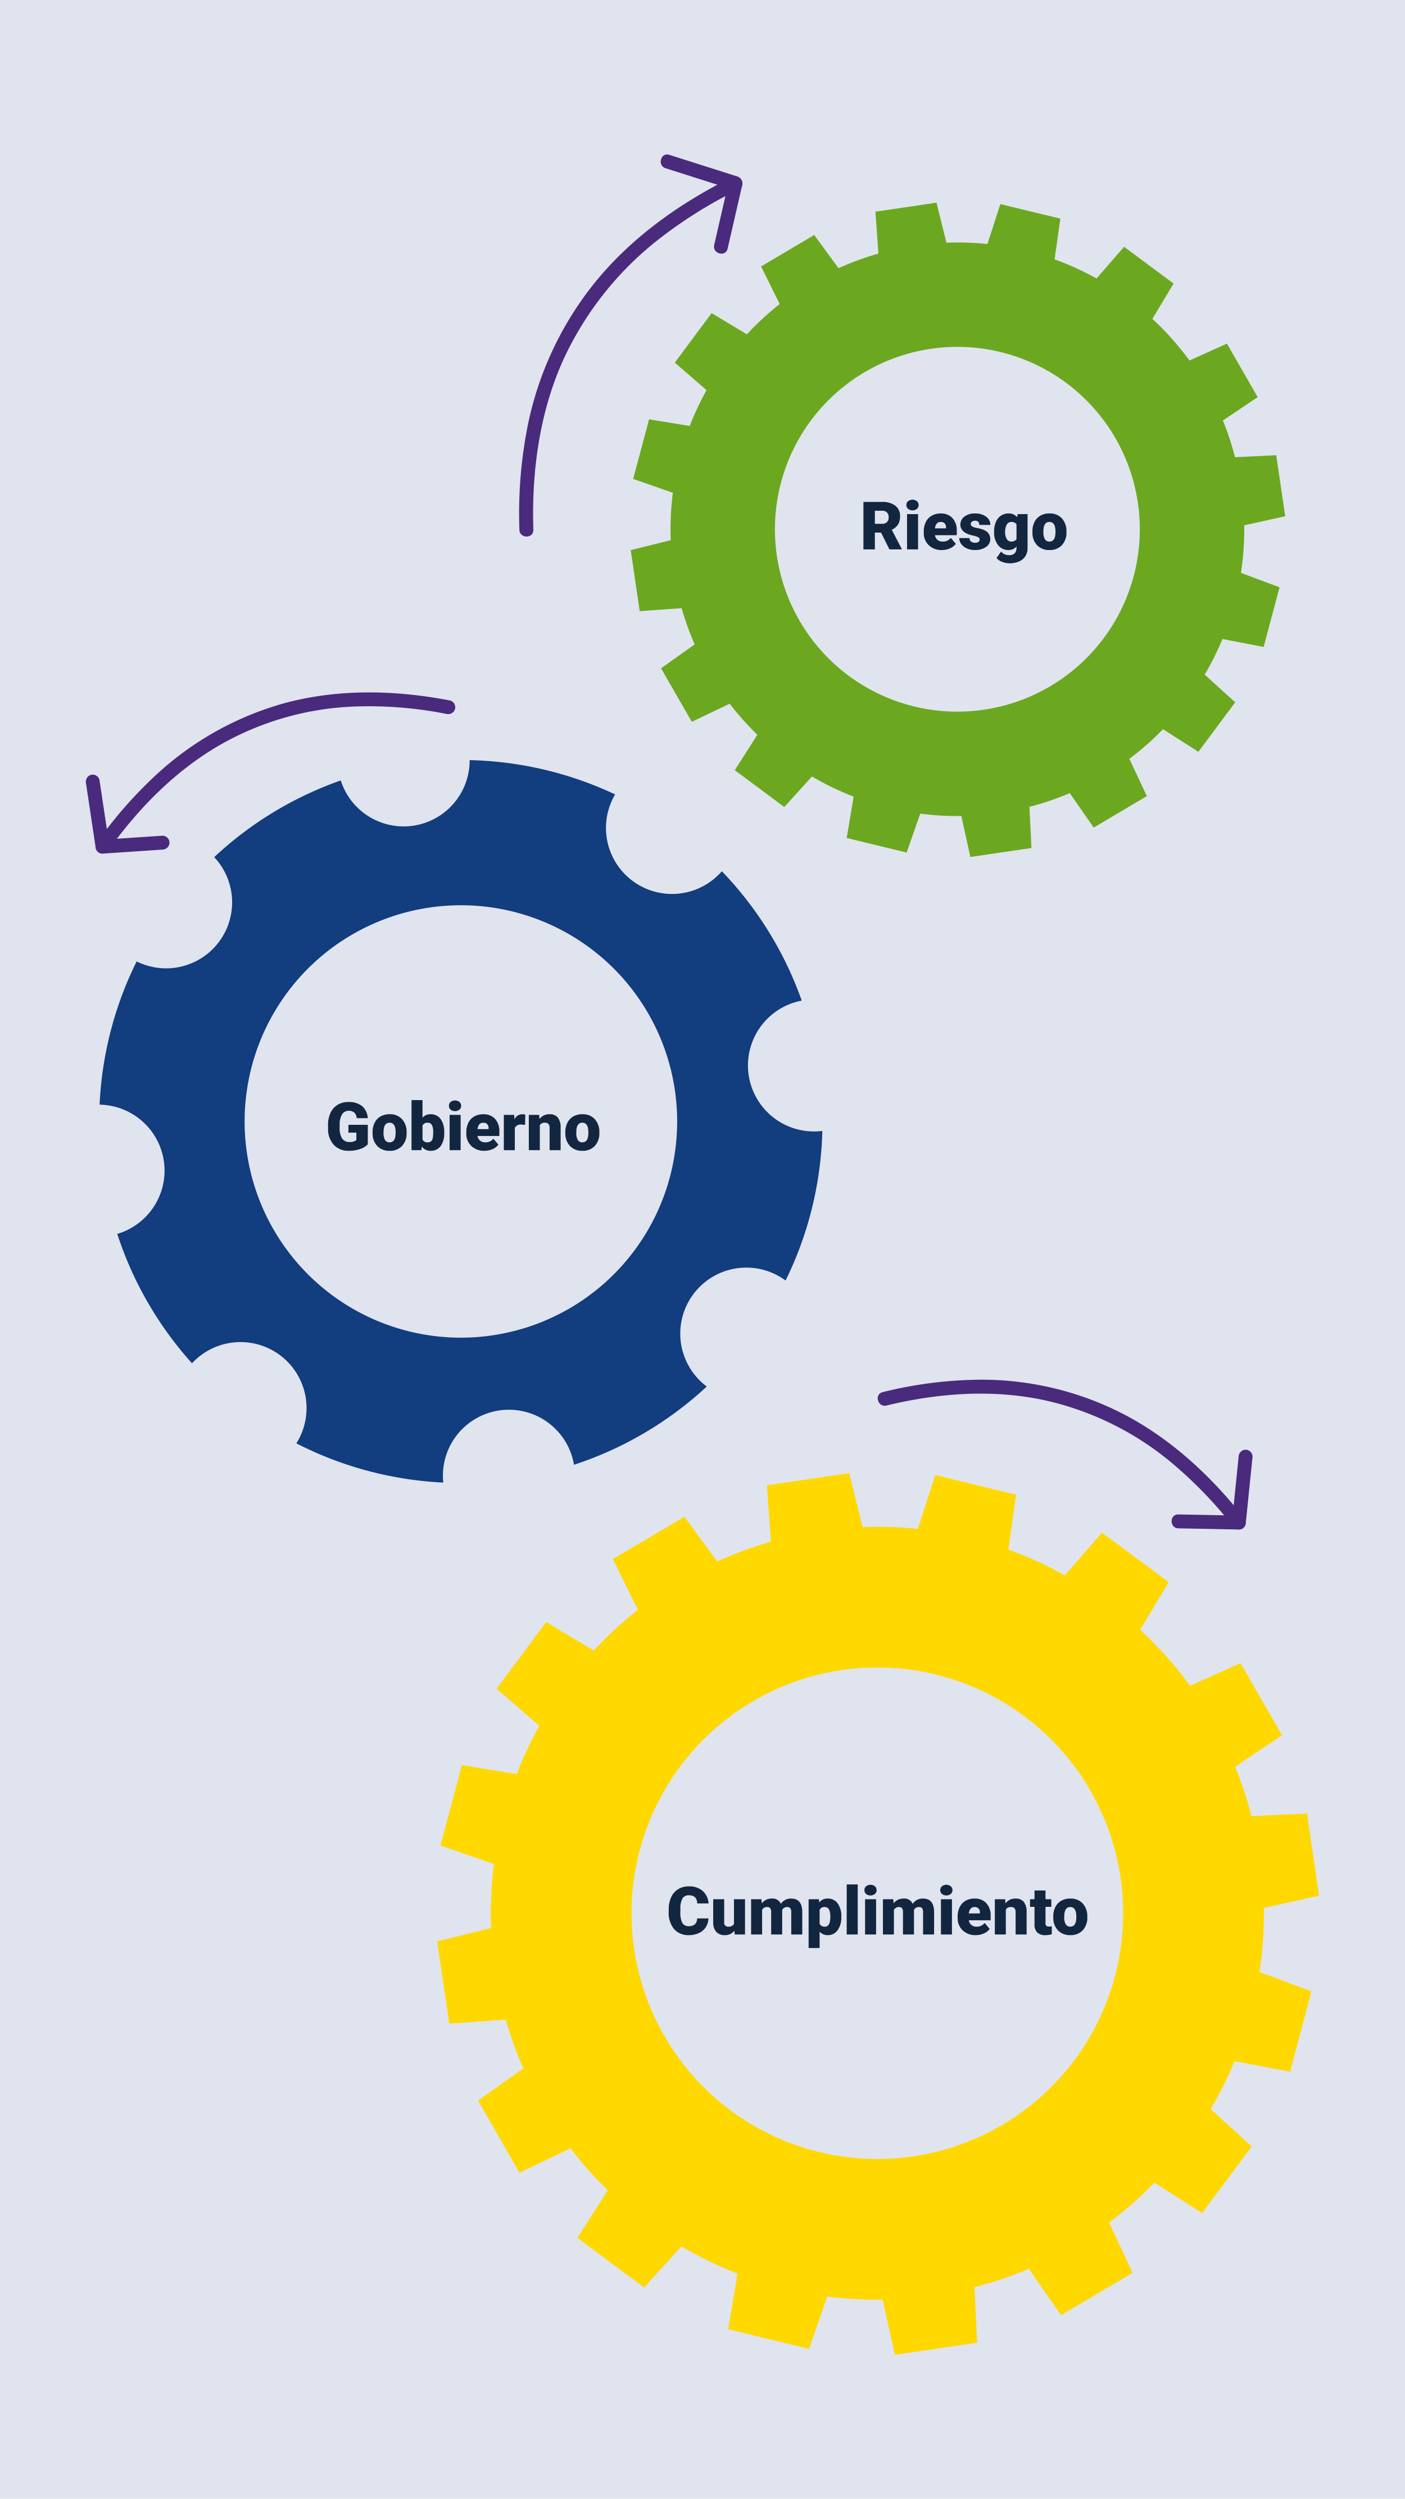 <svg xmlns="http://www.w3.org/2000/svg" xmlns:xlink="http://www.w3.org/1999/xlink" width="505" height="898.434" viewBox="0 0 505 898.434">
  <defs>
    <clipPath id="clip-path">
      <rect id="Rectángulo_381352" data-name="Rectángulo 381352" width="443.237" height="791.129" fill="none"/>
    </clipPath>
  </defs>
  <g id="Grupo_1083384" data-name="Grupo 1083384" transform="translate(7354 10332.535)">
    <path id="Trazado_837270" data-name="Trazado 837270" d="M0,0H505V898.434H0Z" transform="translate(-7354 -10332.535)" fill="#e0e4ee"/>
    <path id="Trazado_843220" data-name="Trazado 843220" d="M16.682,16.965H14.455V23H10.342V5.938h6.715A7.5,7.5,0,0,1,21.8,7.284a4.561,4.561,0,0,1,1.711,3.8,5.54,5.54,0,0,1-.721,2.95,5.115,5.115,0,0,1-2.256,1.9L24.1,22.824V23H19.693ZM14.455,13.8h2.6a2.335,2.335,0,0,0,1.764-.617,2.384,2.384,0,0,0,.592-1.721,2.412,2.412,0,0,0-.6-1.733A2.313,2.313,0,0,0,17.057,9.1h-2.6ZM29.982,23H26.021V10.32h3.961Zm-4.2-15.949A1.763,1.763,0,0,1,26.4,5.668a2.591,2.591,0,0,1,3.164,0,1.763,1.763,0,0,1,.609,1.383,1.763,1.763,0,0,1-.609,1.383,2.591,2.591,0,0,1-3.164,0A1.763,1.763,0,0,1,25.787,7.051ZM38.549,23.234a6.518,6.518,0,0,1-4.723-1.74,6.009,6.009,0,0,1-1.8-4.529v-.328a7.787,7.787,0,0,1,.721-3.434,5.274,5.274,0,0,1,2.1-2.3,6.35,6.35,0,0,1,3.281-.814,5.489,5.489,0,0,1,4.219,1.658,6.516,6.516,0,0,1,1.547,4.623V17.9H36.041a2.846,2.846,0,0,0,.926,1.676,2.755,2.755,0,0,0,1.852.609,3.549,3.549,0,0,0,2.93-1.312l1.8,2.133a5.045,5.045,0,0,1-2.092,1.623A7.069,7.069,0,0,1,38.549,23.234Zm-.445-10.1q-1.734,0-2.062,2.3h3.984v-.3a1.956,1.956,0,0,0-.48-1.471A1.912,1.912,0,0,0,38.1,13.133Zm14.016,6.3a.912.912,0,0,0-.527-.809,8.021,8.021,0,0,0-2-.633,9.138,9.138,0,0,1-2.437-.861,4.083,4.083,0,0,1-1.465-1.295,3.092,3.092,0,0,1-.5-1.746,3.5,3.5,0,0,1,1.441-2.877A5.938,5.938,0,0,1,50.4,10.086a6.579,6.579,0,0,1,4.031,1.137,3.555,3.555,0,0,1,1.523,2.988H51.99q0-1.523-1.605-1.523a1.591,1.591,0,0,0-1.043.346,1.07,1.07,0,0,0-.422.861.982.982,0,0,0,.516.855,4.872,4.872,0,0,0,1.646.539,14.228,14.228,0,0,1,1.986.5q2.859.984,2.859,3.527a3.321,3.321,0,0,1-1.541,2.824,6.758,6.758,0,0,1-3.99,1.09,6.9,6.9,0,0,1-2.906-.586A4.86,4.86,0,0,1,45.5,21.055a3.609,3.609,0,0,1-.715-2.121h3.691a1.526,1.526,0,0,0,.586,1.283,2.41,2.41,0,0,0,1.441.4,1.9,1.9,0,0,0,1.213-.328A1.05,1.05,0,0,0,52.119,19.438Zm5.191-2.871a8.561,8.561,0,0,1,.633-3.4,5.094,5.094,0,0,1,1.816-2.279,4.788,4.788,0,0,1,2.754-.8,3.807,3.807,0,0,1,3.094,1.336l.141-1.1h3.586v12.2a5.346,5.346,0,0,1-.779,2.912,5,5,0,0,1-2.256,1.9,8.292,8.292,0,0,1-3.422.662,7.153,7.153,0,0,1-2.7-.527,4.876,4.876,0,0,1-2-1.371l1.652-2.32a3.621,3.621,0,0,0,2.906,1.3q2.625,0,2.625-2.7v-.4a3.708,3.708,0,0,1-2.871,1.254,4.583,4.583,0,0,1-3.75-1.775,7.356,7.356,0,0,1-1.43-4.752Zm3.961.246a4.511,4.511,0,0,0,.586,2.467,1.849,1.849,0,0,0,1.641.908,2.1,2.1,0,0,0,1.863-.855V14a2.045,2.045,0,0,0-1.84-.867,1.861,1.861,0,0,0-1.652.943A5.144,5.144,0,0,0,61.271,16.813Zm9.809-.27a7.484,7.484,0,0,1,.738-3.381,5.28,5.28,0,0,1,2.121-2.279,6.388,6.388,0,0,1,3.246-.8,5.83,5.83,0,0,1,4.488,1.764,6.768,6.768,0,0,1,1.641,4.8v.141a6.566,6.566,0,0,1-1.646,4.705,5.846,5.846,0,0,1-4.459,1.74,5.912,5.912,0,0,1-4.348-1.623,6.348,6.348,0,0,1-1.77-4.4Zm3.949.246a4.718,4.718,0,0,0,.551,2.578,1.835,1.835,0,0,0,1.629.82q2.109,0,2.156-3.246v-.4q0-3.41-2.18-3.41-1.98,0-2.145,2.941Z" transform="translate(-7054 -10158.006)" fill="#12263f"/>
    <path id="Trazado_843221" data-name="Trazado 843221" d="M24.645,17.223a6.231,6.231,0,0,1-.961,3.146,5.8,5.8,0,0,1-2.467,2.115,8.4,8.4,0,0,1-3.627.75,6.7,6.7,0,0,1-5.3-2.191,9.048,9.048,0,0,1-1.934-6.187v-.844a10.328,10.328,0,0,1,.873-4.389,6.615,6.615,0,0,1,2.514-2.906,7.013,7.013,0,0,1,3.8-1.025,7.354,7.354,0,0,1,4.992,1.635,6.459,6.459,0,0,1,2.145,4.506h-4.1a3.056,3.056,0,0,0-.785-2.238,3.229,3.229,0,0,0-2.25-.68,2.457,2.457,0,0,0-2.25,1.148,7.381,7.381,0,0,0-.75,3.668v1.207a8.167,8.167,0,0,0,.686,3.9,2.509,2.509,0,0,0,2.361,1.172,3.159,3.159,0,0,0,2.168-.668,2.835,2.835,0,0,0,.8-2.121Zm9.316,4.406a4.072,4.072,0,0,1-3.387,1.605,3.993,3.993,0,0,1-3.158-1.213,5.1,5.1,0,0,1-1.072-3.486V10.32h3.949v8.238a1.419,1.419,0,0,0,1.582,1.629,2.064,2.064,0,0,0,1.934-.973V10.32h3.973V23h-3.7ZM43.676,10.32l.129,1.488a4.36,4.36,0,0,1,3.621-1.723A3.21,3.21,0,0,1,50.672,12a4.22,4.22,0,0,1,3.727-1.91q3.855,0,3.961,4.664V23H54.4V15a2.417,2.417,0,0,0-.328-1.418,1.4,1.4,0,0,0-1.2-.445,1.871,1.871,0,0,0-1.746,1.043l.012.164V23H47.18V15.02a2.541,2.541,0,0,0-.316-1.441,1.393,1.393,0,0,0-1.207-.445,1.894,1.894,0,0,0-1.734,1.043V23H39.973V10.32Zm28.711,6.434a7.646,7.646,0,0,1-1.33,4.717,4.264,4.264,0,0,1-3.592,1.764,3.655,3.655,0,0,1-2.871-1.277v5.918H60.645V10.32h3.691l.117,1.172a3.656,3.656,0,0,1,2.988-1.406,4.3,4.3,0,0,1,3.645,1.729,7.741,7.741,0,0,1,1.3,4.752Zm-3.949-.246q0-3.375-1.969-3.375a1.859,1.859,0,0,0-1.875,1.008v4.992a1.919,1.919,0,0,0,1.9,1.055q1.887,0,1.945-3.258ZM78.293,23H74.332V5h3.961Zm6.6,0H80.93V10.32h3.961ZM80.7,7.051A1.763,1.763,0,0,1,81.3,5.668a2.591,2.591,0,0,1,3.164,0,1.763,1.763,0,0,1,.609,1.383,1.763,1.763,0,0,1-.609,1.383,2.591,2.591,0,0,1-3.164,0A1.763,1.763,0,0,1,80.7,7.051Zm10.359,3.27.129,1.488A4.36,4.36,0,0,1,94.8,10.086,3.21,3.21,0,0,1,98.051,12a4.22,4.22,0,0,1,3.727-1.91q3.855,0,3.961,4.664V23h-3.961V15a2.417,2.417,0,0,0-.328-1.418,1.4,1.4,0,0,0-1.2-.445,1.871,1.871,0,0,0-1.746,1.043l.012.164V23H94.559V15.02a2.541,2.541,0,0,0-.316-1.441,1.393,1.393,0,0,0-1.207-.445A1.894,1.894,0,0,0,91.3,14.176V23H87.352V10.32ZM112.16,23H108.2V10.32h3.961Zm-4.2-15.949a1.763,1.763,0,0,1,.609-1.383,2.591,2.591,0,0,1,3.164,0,1.763,1.763,0,0,1,.609,1.383,1.763,1.763,0,0,1-.609,1.383,2.591,2.591,0,0,1-3.164,0A1.763,1.763,0,0,1,107.965,7.051Zm12.762,16.184A6.518,6.518,0,0,1,116,21.494a6.009,6.009,0,0,1-1.8-4.529v-.328a7.787,7.787,0,0,1,.721-3.434,5.274,5.274,0,0,1,2.1-2.3,6.35,6.35,0,0,1,3.281-.814,5.489,5.489,0,0,1,4.219,1.658,6.516,6.516,0,0,1,1.547,4.623V17.9h-7.852a2.846,2.846,0,0,0,.926,1.676,2.755,2.755,0,0,0,1.852.609,3.549,3.549,0,0,0,2.93-1.312l1.8,2.133a5.045,5.045,0,0,1-2.092,1.623A7.069,7.069,0,0,1,120.727,23.234Zm-.445-10.1q-1.734,0-2.062,2.3H122.2v-.3a1.956,1.956,0,0,0-.48-1.471A1.912,1.912,0,0,0,120.281,13.133Zm11-2.812.129,1.488a4.3,4.3,0,0,1,3.621-1.723,3.618,3.618,0,0,1,2.959,1.184,5.635,5.635,0,0,1,1.014,3.563V23h-3.961V15a2.14,2.14,0,0,0-.387-1.412,1.789,1.789,0,0,0-1.406-.451,1.883,1.883,0,0,0-1.723.914V23h-3.949V10.32Zm14.508-3.152V10.32h2.086v2.742h-2.086v5.8a1.481,1.481,0,0,0,.258,1,1.383,1.383,0,0,0,1.02.281,5.793,5.793,0,0,0,.984-.07v2.824a7.288,7.288,0,0,1-2.227.34,4.137,4.137,0,0,1-3.012-.961,3.939,3.939,0,0,1-.973-2.918V13.063h-1.617V10.32h1.617V7.168Zm2.789,9.375a7.484,7.484,0,0,1,.738-3.381,5.28,5.28,0,0,1,2.121-2.279,6.388,6.388,0,0,1,3.246-.8,5.83,5.83,0,0,1,4.488,1.764,6.768,6.768,0,0,1,1.641,4.8v.141a6.566,6.566,0,0,1-1.646,4.705,5.846,5.846,0,0,1-4.459,1.74,5.912,5.912,0,0,1-4.348-1.623,6.348,6.348,0,0,1-1.77-4.4Zm3.949.246a4.718,4.718,0,0,0,.551,2.578,1.835,1.835,0,0,0,1.629.82q2.109,0,2.156-3.246v-.4q0-3.41-2.18-3.41-1.98,0-2.145,2.941Z" transform="translate(-7124 -9660.006)" fill="#12263f"/>
    <path id="Trazado_843222" data-name="Trazado 843222" d="M35.365,20.891a6.614,6.614,0,0,1-2.777,1.7,11.979,11.979,0,0,1-4.008.645,7.146,7.146,0,0,1-5.355-2.051,8.3,8.3,0,0,1-2.145-5.707L21.068,14a10.182,10.182,0,0,1,.891-4.4,6.614,6.614,0,0,1,2.549-2.895,7.21,7.21,0,0,1,3.838-1.014A7.559,7.559,0,0,1,33.3,7.15,6.182,6.182,0,0,1,35.354,11.5H31.393a3.235,3.235,0,0,0-.914-2.039,2.949,2.949,0,0,0-1.992-.609A2.684,2.684,0,0,0,26.1,10.168a7.008,7.008,0,0,0-.855,3.75v1.031a6.86,6.86,0,0,0,.873,3.838,3.088,3.088,0,0,0,2.748,1.283,3.456,3.456,0,0,0,2.391-.715V16.707H28.393V13.883h6.973Zm1.711-4.348a7.484,7.484,0,0,1,.738-3.381,5.28,5.28,0,0,1,2.121-2.279,6.388,6.388,0,0,1,3.246-.8A5.83,5.83,0,0,1,47.67,11.85a6.768,6.768,0,0,1,1.641,4.8v.141a6.566,6.566,0,0,1-1.646,4.705,5.846,5.846,0,0,1-4.459,1.74,5.912,5.912,0,0,1-4.348-1.623,6.348,6.348,0,0,1-1.77-4.4Zm3.949.246a4.718,4.718,0,0,0,.551,2.578,1.835,1.835,0,0,0,1.629.82q2.109,0,2.156-3.246v-.4q0-3.41-2.18-3.41-1.98,0-2.145,2.941Zm21.8-.023a7.728,7.728,0,0,1-1.289,4.793A4.318,4.318,0,0,1,57.9,23.234,3.747,3.747,0,0,1,54.783,21.7L54.619,23H51.08V5h3.949v6.34a3.615,3.615,0,0,1,2.848-1.254,4.319,4.319,0,0,1,3.656,1.7,7.768,7.768,0,0,1,1.289,4.781Zm-3.961-.252a5.155,5.155,0,0,0-.486-2.6,1.639,1.639,0,0,0-1.494-.778,1.891,1.891,0,0,0-1.852,1.018v5.031A1.9,1.9,0,0,0,56.9,20.188a1.677,1.677,0,0,0,1.77-1.357A9.745,9.745,0,0,0,58.861,16.514ZM68.729,23H64.768V10.32h3.961Zm-4.2-15.949a1.763,1.763,0,0,1,.609-1.383,2.591,2.591,0,0,1,3.164,0,1.763,1.763,0,0,1,.609,1.383,1.763,1.763,0,0,1-.609,1.383,2.591,2.591,0,0,1-3.164,0A1.763,1.763,0,0,1,64.533,7.051ZM77.295,23.234a6.518,6.518,0,0,1-4.723-1.74,6.009,6.009,0,0,1-1.8-4.529v-.328a7.787,7.787,0,0,1,.721-3.434,5.274,5.274,0,0,1,2.1-2.3,6.35,6.35,0,0,1,3.281-.814,5.489,5.489,0,0,1,4.219,1.658,6.516,6.516,0,0,1,1.547,4.623V17.9H74.787a2.846,2.846,0,0,0,.926,1.676,2.755,2.755,0,0,0,1.852.609,3.549,3.549,0,0,0,2.93-1.312l1.8,2.133a5.045,5.045,0,0,1-2.092,1.623A7.069,7.069,0,0,1,77.295,23.234Zm-.445-10.1q-1.734,0-2.062,2.3h3.984v-.3a1.956,1.956,0,0,0-.48-1.471A1.912,1.912,0,0,0,76.85,13.133Zm15.047.762L90.6,13.8a2.336,2.336,0,0,0-2.391,1.172V23H84.256V10.32h3.7l.129,1.629a3.058,3.058,0,0,1,2.777-1.863,3.851,3.851,0,0,1,1.1.141Zm5.051-3.574.129,1.488a4.3,4.3,0,0,1,3.621-1.723,3.618,3.618,0,0,1,2.959,1.184,5.635,5.635,0,0,1,1.014,3.563V23h-3.961V15a2.14,2.14,0,0,0-.387-1.412,1.789,1.789,0,0,0-1.406-.451,1.883,1.883,0,0,0-1.723.914V23H93.244V10.32Zm9.41,6.223a7.484,7.484,0,0,1,.738-3.381,5.28,5.28,0,0,1,2.121-2.279,6.388,6.388,0,0,1,3.246-.8,5.83,5.83,0,0,1,4.488,1.764,6.768,6.768,0,0,1,1.641,4.8v.141a6.566,6.566,0,0,1-1.646,4.705,5.846,5.846,0,0,1-4.459,1.74,5.912,5.912,0,0,1-4.348-1.623,6.348,6.348,0,0,1-1.77-4.4Zm3.949.246a4.718,4.718,0,0,0,.551,2.578,1.835,1.835,0,0,0,1.629.82q2.109,0,2.156-3.246v-.4q0-3.41-2.18-3.41-1.98,0-2.145,2.941Z" transform="translate(-7257.166 -9942.006)" fill="#12263f"/>
    <g id="Grupo_1083383" data-name="Grupo 1083383" transform="translate(-7323.118 -10277)">
      <g id="Grupo_1083382" data-name="Grupo 1083382" clip-path="url(#clip-path)">
        <path id="Trazado_843211" data-name="Trazado 843211" d="M69.739,431.691a23.752,23.752,0,0,1,5.9,31.72,129.175,129.175,0,0,0,52.8,14.1,23.724,23.724,0,0,1,46.991-6.4,129.163,129.163,0,0,0,47.719-28.133,23.742,23.742,0,0,1,28.331-38.106,129.136,129.136,0,0,0,13.206-53.792,23.726,23.726,0,0,1-7.4-46.85,129.351,129.351,0,0,0-28.708-46.514,23.737,23.737,0,0,1-38.37-27.617,129.187,129.187,0,0,0-52.285-12.335,23.721,23.721,0,0,1-46.326,7.3A129.2,129.2,0,0,0,46.11,252.644a23.728,23.728,0,0,1-27.874,37.489A129.166,129.166,0,0,0,4.919,341.638a23.722,23.722,0,0,1,6.349,46.467A129.143,129.143,0,0,0,38.132,434.62a23.761,23.761,0,0,1,31.607-2.929m2.656-130.4A77.736,77.736,0,1,1,88.389,410.058,77.739,77.739,0,0,1,72.395,301.292" fill="#123d7e"/>
        <path id="Trazado_843212" data-name="Trazado 843212" d="M176.652,749.079l23.982,17.838,13.406-14.782a137.961,137.961,0,0,0,20.181,9.771l-3.372,20.028,29.056,7.044,6.564-18.843a138.634,138.634,0,0,0,19.911,1.139l4.381,19.855,29.579-4.352-.971-19.948a138.717,138.717,0,0,0,19.549-6.648l11.575,16.7,25.724-15.246-8.46-18.063a137.483,137.483,0,0,0,16.291-14.346l17.139,10.945,17.838-23.989L404.249,702.78a138.887,138.887,0,0,0,8.606-17.253l19.94,3.821,7.693-28.889L421.8,653.476a137.738,137.738,0,0,0,1.574-23.035l19.86-4.38-4.35-29.577-19.944.972a140.674,140.674,0,0,0-5.884-17.784l16.832-11.33-14.876-25.924L396.871,550.6A139.11,139.11,0,0,0,378.9,530.425l10.284-17.094L365.2,495.5l-13.335,15.376A137.734,137.734,0,0,0,331.54,501.6l2.789-19.733-29.051-7.043-6.261,19.346a139.277,139.277,0,0,0-19.853-.642l-4.813-19.381L244.774,478.5l1.445,20.3a139.083,139.083,0,0,0-19.321,7.089L215.117,489.8,189.4,505.041l9.018,18.2a137.236,137.236,0,0,0-15.88,14.684l-17.1-10.29L147.61,551.63l15.368,13.33a137.893,137.893,0,0,0-8.139,17.372l-19.691-3.241-7.709,28.892,19.211,6.7a138.832,138.832,0,0,0-1.013,22.976l-19.384,4.815,4.35,29.574L150.9,670.6a140.711,140.711,0,0,0,6.32,17.542l-16.27,11.576,14.887,25.924,18.343-8.769a138.1,138.1,0,0,0,13.411,15.061Zm36.9-169.444A88.363,88.363,0,1,1,231.74,703.267a88.367,88.367,0,0,1-18.188-123.632" fill="#ffd800"/>
        <path id="Trazado_843213" data-name="Trazado 843213" d="M233.217,221.379l17.8,13.238,9.949-10.97a102.334,102.334,0,0,0,14.977,7.252l-2.5,14.864L295,250.99l4.872-13.984a102.884,102.884,0,0,0,14.777.845l3.251,14.736,21.952-3.23-.721-14.8a103.01,103.01,0,0,0,14.509-4.933l8.59,12.4L381.323,230.7l-6.279-13.406a102.147,102.147,0,0,0,12.09-10.646l12.72,8.123,13.238-17.8-10.966-9.949a103.215,103.215,0,0,0,6.387-12.8l14.8,2.836,5.71-21.44-13.867-5.182a102.3,102.3,0,0,0,1.168-17.1l14.739-3.25-3.228-21.951-14.8.722a104.323,104.323,0,0,0-4.367-13.2l12.492-8.408-11.04-19.239L396.65,74.081a103.125,103.125,0,0,0-13.337-14.973l7.633-12.687-17.8-13.235-9.9,11.411a102.142,102.142,0,0,0-15.081-6.881l2.07-14.645-21.56-5.227L324.029,32.2a103.229,103.229,0,0,0-14.734-.477l-3.572-14.383-21.95,3.226,1.073,15.063a103.325,103.325,0,0,0-14.339,5.261l-8.744-11.937L242.675,40.269l6.693,13.51a101.832,101.832,0,0,0-11.786,10.9L224.9,57.04l-13.232,17.8,11.406,9.893a102.111,102.111,0,0,0-6.04,12.893l-14.614-2.406-5.721,21.442,14.257,4.97a103,103,0,0,0-.752,17.051l-14.385,3.574,3.228,21.947,15.062-1.07a104.387,104.387,0,0,0,4.69,13.019l-12.075,8.591,11.049,19.239,13.613-6.508a102.416,102.416,0,0,0,9.953,11.178ZM260.6,95.628a65.577,65.577,0,1,1,13.5,91.752,65.58,65.58,0,0,1-13.5-91.752" fill="#6ba820"/>
        <path id="Trazado_843214" data-name="Trazado 843214" d="M208.346,4.952l21.463,6.829,3.017.96-.6-4.569c-18.006,8.933-34.864,20.739-47.885,36.18a119.621,119.621,0,0,0-25.479,52.843,161,161,0,0,0-3.047,37.77c.1,3.209,5.1,3.223,5,0-.641-20.726,2.136-41.881,10.655-60.885a117.09,117.09,0,0,1,34.693-43.809,161.942,161.942,0,0,1,28.587-17.782c2.029-1.007,1.322-3.959-.6-4.569L212.692,1.091l-3.017-.96c-3.073-.978-4.389,3.847-1.329,4.821" fill="#4a2a7c"/>
        <path id="Trazado_843215" data-name="Trazado 843215" d="M230.64,33.884l4.6-20.035q.329-1.427.656-2.854c.72-3.132-4.1-4.469-4.821-1.33l-4.6,20.035q-.329,1.428-.656,2.855c-.72,3.132,4.1,4.469,4.821,1.329" fill="#4a2a7c"/>
        <path id="Trazado_843216" data-name="Trazado 843216" d="M414.32,468.2q-1.055,10.373-2.11,20.746l-.3,2.942,4.268-1.767c-11.564-14.676-25.524-27.719-42.063-36.606a111.168,111.168,0,0,0-52.81-12.987,149.554,149.554,0,0,0-34.917,4.463c-3.126.757-1.8,5.579,1.329,4.822,18.688-4.523,38.327-5.965,57.227-1.825a107.559,107.559,0,0,1,45.789,22.824,153.034,153.034,0,0,1,21.91,22.844,2.468,2.468,0,0,0,2.731.517,2.58,2.58,0,0,0,1.536-2.285q1.056-10.373,2.111-20.746.148-1.47.3-2.942a2.517,2.517,0,0,0-2.5-2.5,2.555,2.555,0,0,0-2.5,2.5" fill="#4a2a7c"/>
        <path id="Trazado_843217" data-name="Trazado 843217" d="M392.646,493.969l19.025.366,2.738.053c3.219.062,3.219-4.938,0-5l-19.025-.366-2.738-.053c-3.22-.062-3.22,4.938,0,5" fill="#4a2a7c"/>
        <path id="Trazado_843218" data-name="Trazado 843218" d="M.042,226.147q1.531,10.226,3.064,20.45l.441,2.943a2.464,2.464,0,0,0,2.079,1.791,2.573,2.573,0,0,0,2.491-1.194c10.356-14.508,23.041-27.576,38.37-36.834a105.1,105.1,0,0,1,49.6-14.794,142.8,142.8,0,0,1,33.5,2.641,2.565,2.565,0,0,0,3.075-1.746,2.523,2.523,0,0,0-1.746-3.075c-19.548-3.761-39.859-4.287-59.214.862A112.065,112.065,0,0,0,25.082,223.2,154.792,154.792,0,0,0,3.8,247.613l4.569.6Q6.836,237.985,5.3,227.761l-.441-2.943a2.516,2.516,0,0,0-3.075-1.746,2.563,2.563,0,0,0-1.746,3.075" fill="#4a2a7c"/>
        <path id="Trazado_843219" data-name="Trazado 843219" d="M27.535,244.936,8.673,246.194l-2.715.182a2.557,2.557,0,0,0-2.5,2.5,2.522,2.522,0,0,0,2.5,2.5l18.862-1.259,2.715-.181a2.56,2.56,0,0,0,2.5-2.5,2.522,2.522,0,0,0-2.5-2.5" fill="#4a2a7c"/>
      </g>
    </g>
  </g>
</svg>
